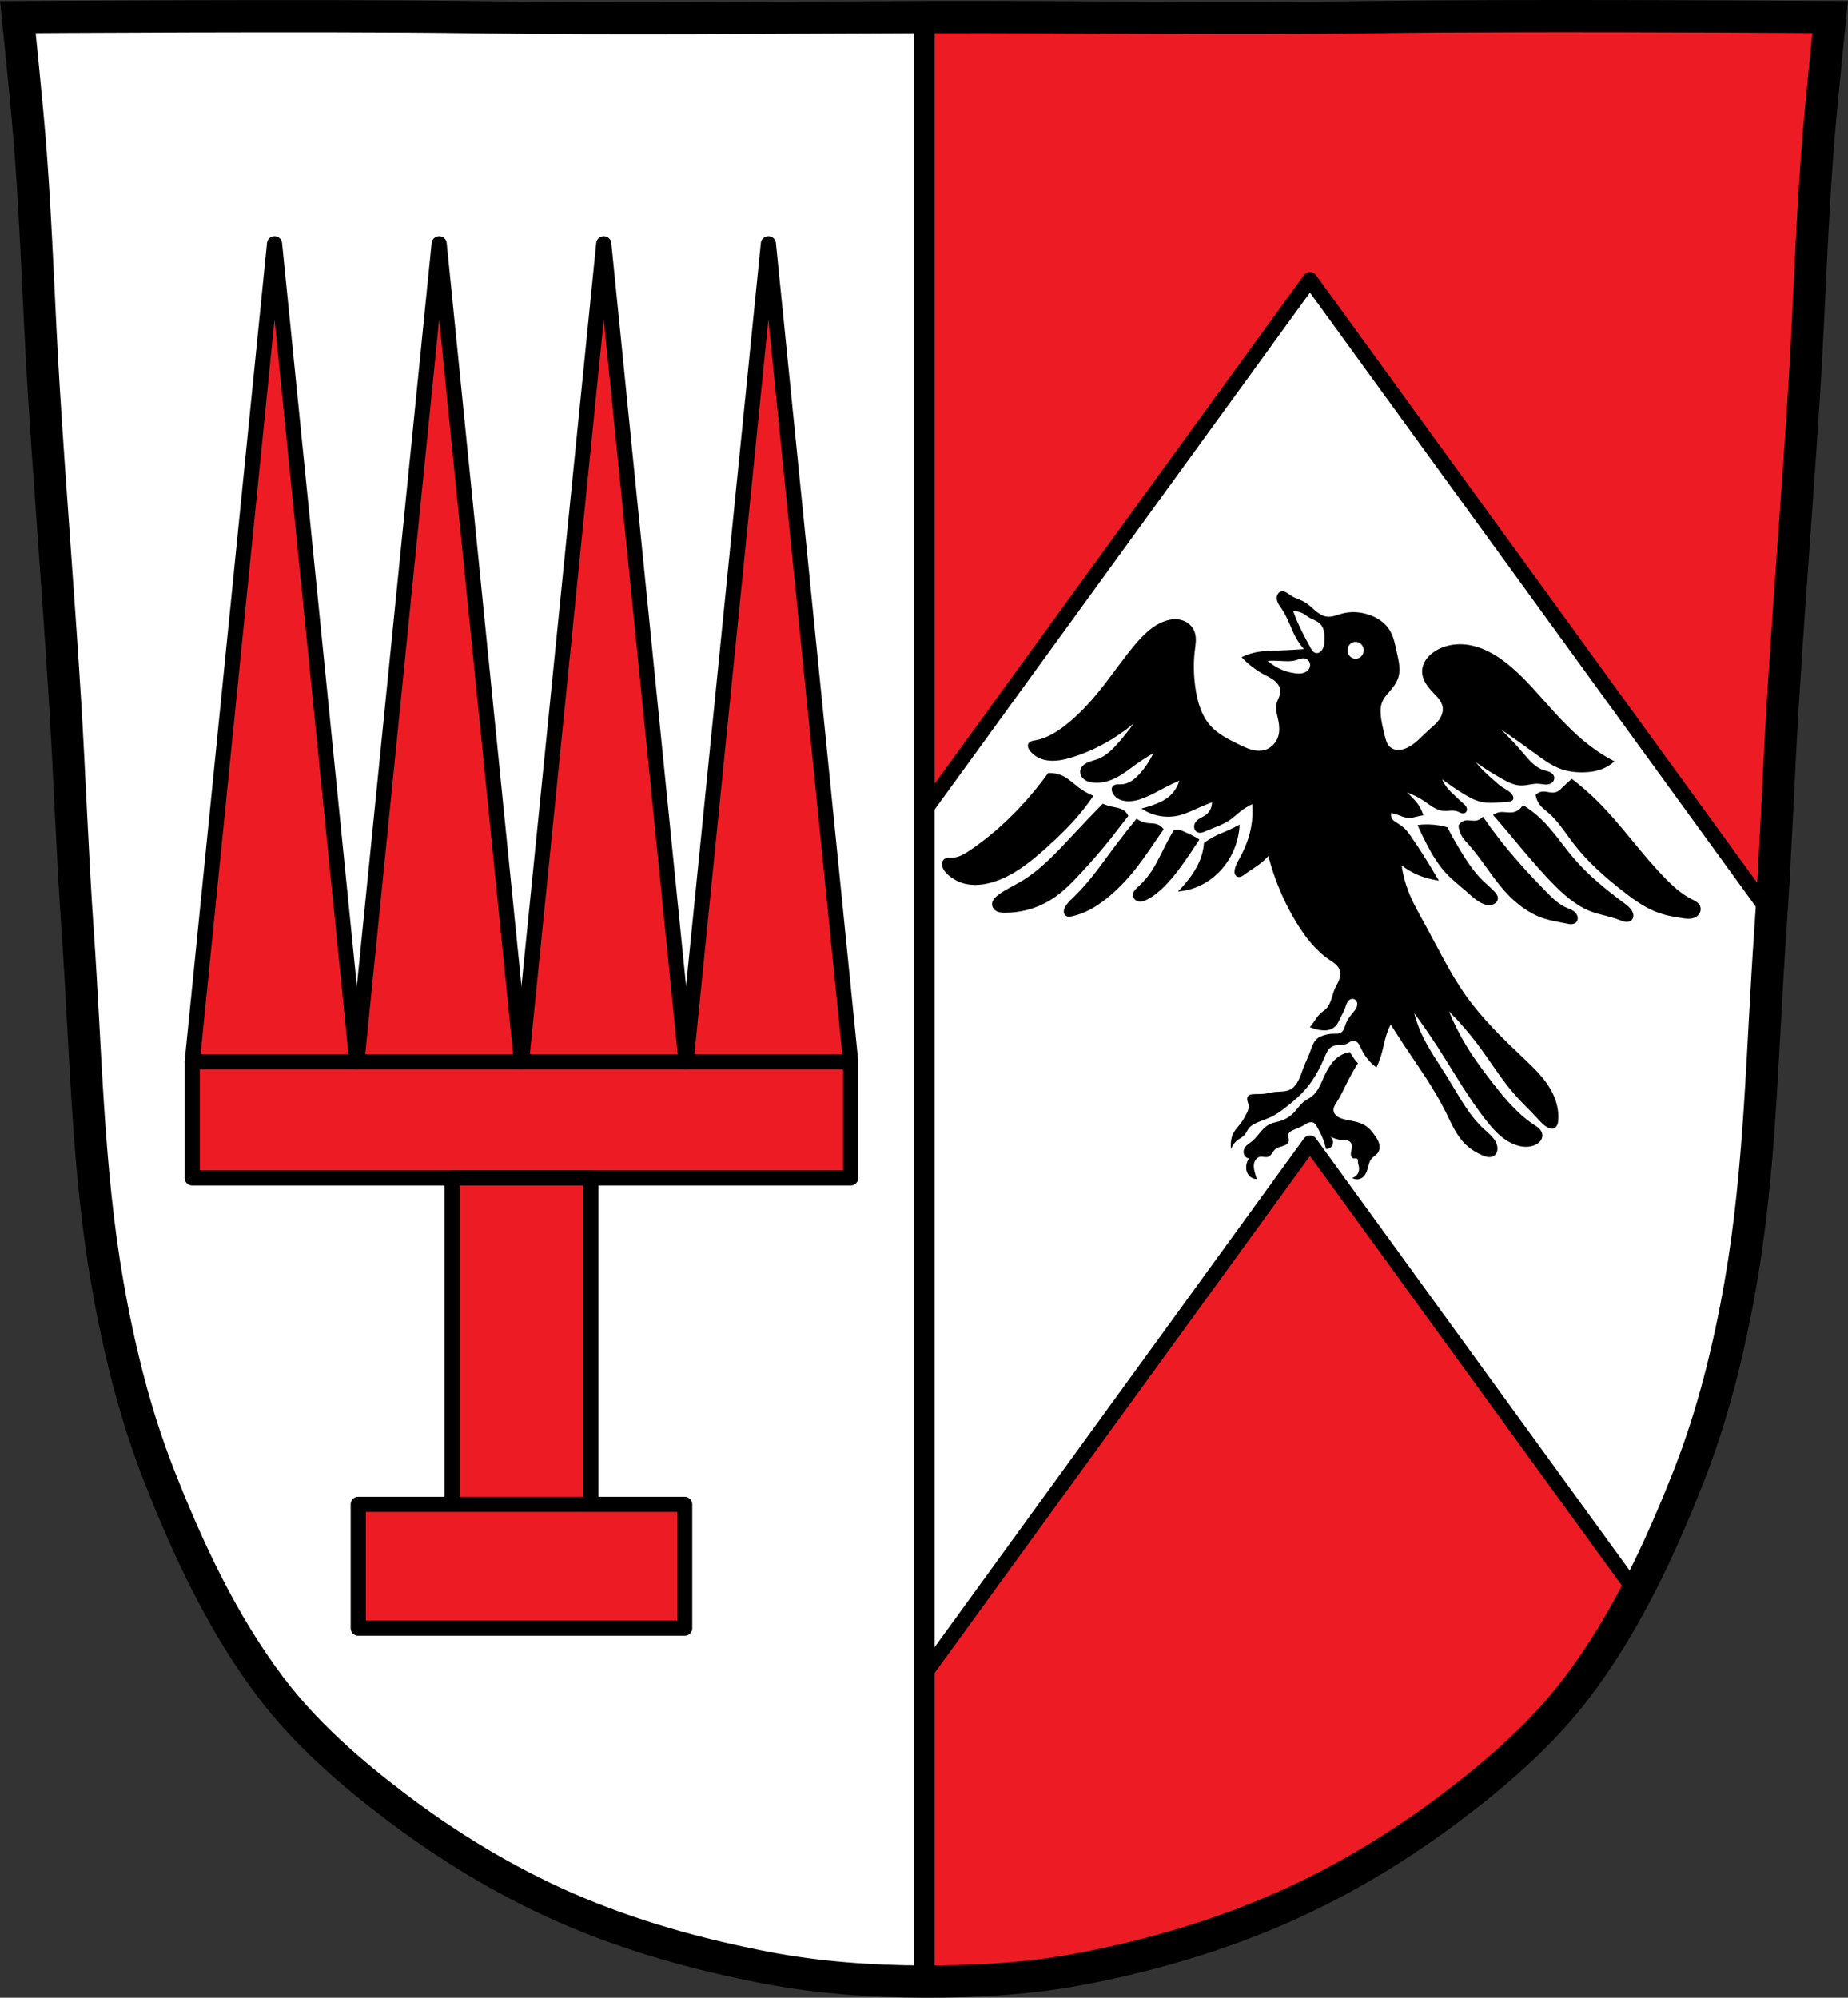 <?xml version="1.0" encoding="UTF-8" standalone="no"?>
<svg
   xmlns:dc="http://purl.org/dc/elements/1.1/"
   xmlns:cc="http://creativecommons.org/ns#"
   xmlns:rdf="http://www.w3.org/1999/02/22-rdf-syntax-ns#"
   xmlns:svg="http://www.w3.org/2000/svg"
   xmlns="http://www.w3.org/2000/svg"
   xmlns:sodipodi="http://sodipodi.sourceforge.net/DTD/sodipodi-0.dtd"
   xmlns:inkscape="http://www.inkscape.org/namespaces/inkscape"
   viewBox="0 0 975.984 1055.072"
   version="1.1"
   id="svg1105"
   sodipodi:docname="DEU_Köfering_COA.svg"
   inkscape:version="0.92.5 (2060ec1f9f, 2020-04-08)"
   width="975.984"
   height="1055.072">
  <rect x="0" y="0" width="975.984" height="1055.072" fill="#333333" stroke="none"/>
  <defs
     id="defs1109">
    <inkscape:path-effect
       effect="spiro"
       id="path-effect3988"
       is_visible="true" />
    <inkscape:path-effect
       effect="spiro"
       id="path-effect3984"
       is_visible="true" />
    <inkscape:path-effect
       effect="spiro"
       id="path-effect3979"
       is_visible="true" />
    <inkscape:path-effect
       effect="spiro"
       id="path-effect3975"
       is_visible="true" />
    <inkscape:path-effect
       effect="spiro"
       id="path-effect3970"
       is_visible="true" />
    <inkscape:path-effect
       effect="spiro"
       id="path-effect3965"
       is_visible="true" />
    <inkscape:path-effect
       effect="spiro"
       id="path-effect3960"
       is_visible="true" />
    <inkscape:path-effect
       effect="spiro"
       id="path-effect3956"
       is_visible="true" />
    <inkscape:path-effect
       effect="spiro"
       id="path-effect3952"
       is_visible="true" />
    <inkscape:path-effect
       effect="spiro"
       id="path-effect3947"
       is_visible="true" />
    <inkscape:path-effect
       effect="spiro"
       id="path-effect3942"
       is_visible="true" />
    <inkscape:path-effect
       effect="spiro"
       id="path-effect3937"
       is_visible="true" />
    <inkscape:path-effect
       effect="spiro"
       id="path-effect3932"
       is_visible="true" />
    <inkscape:path-effect
       effect="spiro"
       id="path-effect3928"
       is_visible="true" />
  </defs>
  <sodipodi:namedview
     pagecolor="#ffffff"
     bordercolor="#666666"
     borderopacity="1"
     objecttolerance="10"
     gridtolerance="10"
     guidetolerance="10"
     inkscape:pageopacity="0"
     inkscape:pageshadow="2"
     inkscape:window-width="1920"
     inkscape:window-height="1046"
     id="namedview1107"
     showgrid="false"
     inkscape:zoom="0.75160704"
     inkscape:cx="487.99177"
     inkscape:cy="527.5362"
     inkscape:window-x="-11"
     inkscape:window-y="-11"
     inkscape:window-maximized="1"
     inkscape:current-layer="svg1105"
     inkscape:snap-global="false"
     fit-margin-top="0"
     fit-margin-left="0"
     fit-margin-right="0"
     fit-margin-bottom="0"
     inkscape:snap-midpoints="true"
     inkscape:snap-smooth-nodes="true"
     inkscape:object-paths="false" />
  <path
     style="fill:#ed1c24;fill-opacity:1;stroke:none;stroke-width:17;stroke-miterlimit:4;stroke-dasharray:none;stroke-opacity:1"
     inkscape:connector-curvature="0"
     id="path1017-1"
     d="m 797.815,8.54 c -26.17,0.053 -51.02,0.196 -70.798,0.474 -79.11,1.112 -156.7,-0.212 -235.05,0 -2.653,0.007 -5.305,0.036 -7.958,0.043 -78.35,0.212 -155.94,1.112 -235.05,0 -79.11,-1.112 -239.53,0 -239.53,0 0,0 4.995,47.742 6.784,71.662 3.067,41.004 4.256,82.116 6.784,123.159 3.405,55.259 7.902,110.476 11.307,165.729 2.529,41.033 3.91,82.146 6.784,123.159 4.346,62.021 5.02,124.606 15.786,185.854 6.02,34.248 14.418,68.352 27.14,100.745 15.355,39.114 33.473,77.994 58.839,111.605 18.288,24.234 41.648,44.63 65.884,63.041 27.747,21.078 57.962,39.454 89.93,53.477 33.818,14.834 69.917,24.852 106.24,31.798 27.334,5.23 55.35,7.189 83.19,7.282 27.662,0.093 55.55,-1.506 82.71,-6.68 36.46,-6.946 72.54,-17.466 106.46,-32.448 31.934,-14.106 62.23,-32.399 89.98,-53.477 24.24,-18.411 47.595,-38.814 65.884,-63.041 25.365,-33.61 43.484,-72.495 58.839,-111.605 12.718,-32.398 21.12,-66.549 27.14,-100.795 10.762,-61.252 11.44,-123.833 15.786,-185.854 2.874,-41.013 4.256,-82.116 6.784,-123.159 3.405,-55.259 7.902,-110.426 11.307,-165.689 2.529,-41.033 3.717,-82.155 6.784,-123.159 1.79,-23.92 6.784,-71.662 6.784,-71.662 0,0 -90.24,-0.63 -168.73,-0.474 z" />
  <path
     style="fill:#ffffff;stroke:#000000;stroke-width:8;stroke-linecap:butt;stroke-linejoin:round;stroke-miterlimit:4;stroke-dasharray:none;stroke-opacity:1"
     d="M 691.828 147.727 L 488.098 428.336 L 488.098 884.318 L 691.828 603.709 L 864.225 841.162 C 874.719 821.126 883.747 800.258 891.969 779.316 C 904.687 746.919 913.089 712.767 919.109 678.521 C 929.871 617.27 930.549 554.689 934.895 492.668 C 935.112 489.566 935.306 486.463 935.508 483.359 L 691.828 147.727 z "
     id="path3744-8" />
  <path
     style="opacity:1;fill:#ffffff;fill-opacity:1;fill-rule:evenodd;stroke:#000000;stroke-width:11;stroke-linecap:butt;stroke-linejoin:round;stroke-miterlimit:4;stroke-dasharray:none;stroke-dashoffset:0;stroke-opacity:1;paint-order:normal"
     d="M 138.404 8.568 C 72.092 8.623 9.43 9.057 9.43 9.057 C 9.43 9.057 14.424 56.798 16.213 80.719 C 19.28 121.722 20.468 162.834 22.996 203.877 C 26.401 259.136 30.9 314.353 34.305 369.605 C 36.834 410.639 38.214 451.752 41.088 492.766 C 45.434 554.786 46.107 617.371 56.873 678.619 C 62.893 712.867 71.292 746.972 84.014 779.365 C 99.369 818.479 117.488 857.359 142.854 890.971 C 161.142 915.204 184.5 935.601 208.736 954.012 C 236.483 975.09 266.698 993.465 298.666 1007.488 C 332.484 1022.322 368.583 1032.341 404.906 1039.287 C 432.24 1044.517 460.258 1046.475 488.098 1046.568 L 488.098 9.035 C 486.735 9.044 485.373 9.053 484.01 9.057 C 405.66 9.269 328.069 10.168 248.959 9.057 C 219.293 8.64 178.191 8.536 138.404 8.568 z "
     id="rect3569" />
  <path
     style="fill:none;stroke:#000000;stroke-width:17;stroke-miterlimit:4;stroke-dasharray:none;stroke-opacity:1"
     inkscape:connector-curvature="0"
     id="path1017"
     d="m 797.815,8.54 c -26.17,0.053 -51.02,0.196 -70.798,0.474 -79.11,1.112 -156.7,-0.212 -235.05,0 -2.653,0.007 -5.305,0.036 -7.958,0.043 -78.35,0.212 -155.94,1.112 -235.05,0 -79.11,-1.112 -239.53,0 -239.53,0 0,0 4.995,47.742 6.784,71.662 3.067,41.004 4.256,82.116 6.784,123.159 3.405,55.259 7.902,110.476 11.307,165.729 2.529,41.033 3.91,82.146 6.784,123.159 4.346,62.021 5.02,124.606 15.786,185.854 6.02,34.248 14.418,68.352 27.14,100.745 15.355,39.114 33.473,77.994 58.839,111.605 18.288,24.234 41.648,44.63 65.884,63.041 27.747,21.078 57.962,39.454 89.93,53.477 33.818,14.834 69.917,24.852 106.24,31.798 27.334,5.23 55.35,7.189 83.19,7.282 27.662,0.093 55.55,-1.506 82.71,-6.68 36.46,-6.946 72.54,-17.466 106.46,-32.448 31.934,-14.106 62.23,-32.399 89.98,-53.477 24.24,-18.411 47.595,-38.814 65.884,-63.041 25.365,-33.61 43.484,-72.495 58.839,-111.605 12.718,-32.398 21.12,-66.549 27.14,-100.795 10.762,-61.252 11.44,-123.833 15.786,-185.854 2.874,-41.013 4.256,-82.116 6.784,-123.159 3.405,-55.259 7.902,-110.426 11.307,-165.689 2.529,-41.033 3.717,-82.155 6.784,-123.159 1.79,-23.92 6.784,-71.662 6.784,-71.662 0,0 -90.24,-0.63 -168.73,-0.474 z" />
  <rect
     style="opacity:1;fill:#ed1c24;fill-opacity:1;fill-rule:evenodd;stroke:#000000;stroke-width:8;stroke-linecap:butt;stroke-linejoin:round;stroke-miterlimit:4;stroke-dasharray:none;stroke-dashoffset:0;stroke-opacity:1;paint-order:normal"
     id="rect3587-7"
     width="347.746"
     height="61.425"
     x="101.529"
     y="560.699" />
  <rect
     style="opacity:1;fill:#ed1c24;fill-opacity:1;fill-rule:evenodd;stroke:#000000;stroke-width:8;stroke-linecap:butt;stroke-linejoin:round;stroke-miterlimit:4;stroke-dasharray:none;stroke-dashoffset:0;stroke-opacity:1;paint-order:normal"
     id="rect3589-5"
     width="73.314"
     height="172.387"
     x="238.745"
     y="622.124" />
  <rect
     style="opacity:1;fill:#ed1c24;fill-opacity:1;fill-rule:evenodd;stroke:#000000;stroke-width:8;stroke-linecap:butt;stroke-linejoin:round;stroke-miterlimit:4;stroke-dasharray:none;stroke-dashoffset:0;stroke-opacity:1;paint-order:normal"
     id="rect3589-8-8"
     width="65.388"
     height="172.387"
     x="-859.899"
     y="189.208"
     transform="rotate(-90)" />
  <path
     style="fill:#ed1c24;stroke:#000000;stroke-width:8;stroke-linecap:butt;stroke-linejoin:round;stroke-miterlimit:4;stroke-dasharray:none;stroke-opacity:1;fill-opacity:1"
     d="m 144.996,128.74 -43.468,431.958 h 43.468 43.468 z"
     id="path3606-96"
     inkscape:connector-curvature="0" />
  <path
     inkscape:connector-curvature="0"
     style="fill:#ed1c24;stroke:#000000;stroke-width:8;stroke-linecap:butt;stroke-linejoin:round;stroke-miterlimit:4;stroke-dasharray:none;stroke-opacity:1;fill-opacity:1"
     d="m 231.933,128.74 -43.468,431.958 h 43.468 43.468 z"
     id="path3606-9-8" />
  <path
     inkscape:connector-curvature="0"
     style="fill:#ed1c24;stroke:#000000;stroke-width:8;stroke-linecap:butt;stroke-linejoin:round;stroke-miterlimit:4;stroke-dasharray:none;stroke-opacity:1;fill-opacity:1"
     d="m 318.87,128.74 -43.468,431.958 h 43.468 43.468 z"
     id="path3606-5-1" />
  <path
     inkscape:connector-curvature="0"
     style="fill:#ed1c24;stroke:#000000;stroke-width:8;stroke-linecap:butt;stroke-linejoin:round;stroke-miterlimit:4;stroke-dasharray:none;stroke-opacity:1;fill-opacity:1"
     d="m 405.806,128.74 -43.468,431.958 h 43.468 43.468 z"
     id="path3606-9-2-1" />
  <path
     inkscape:connector-curvature="0"
     style="fill:#000000;stroke:none;stroke-width:0.4;stroke-linecap:butt;stroke-linejoin:miter;stroke-miterlimit:4;stroke-dasharray:none;stroke-opacity:1"
     d="m 677.02,312.298 c -0.254,0.022 -0.505,0.077 -0.745,0.17 -0.417,0.161 -0.792,0.433 -1.092,0.776 -0.3,0.343 -0.525,0.753 -0.672,1.192 -0.293,0.878 -0.265,1.85 -0.035,2.748 0.461,1.796 1.665,3.259 2.684,4.781 3.148,4.699 4.713,10.358 7.523,15.286 1.136,1.993 2.475,3.859 3.984,5.559 -4.199,0.337 -8.405,0.57 -12.615,0.696 -4.52,0.135 -9.08,0.152 -13.499,1.157 -2.356,0.536 -4.655,1.352 -6.838,2.426 3.465,3.693 7.498,6.802 11.895,9.172 2.302,1.241 4.761,2.323 6.573,4.259 0.583,0.623 1.089,1.327 1.451,2.112 0.362,0.785 0.575,1.652 0.569,2.523 -0.009,1.146 -0.392,2.251 -0.829,3.303 -0.436,1.051 -0.932,2.085 -1.191,3.198 -0.339,1.455 -0.256,2.988 -0.011,4.464 0.245,1.476 0.648,2.917 0.949,4.381 0.555,2.697 0.754,5.546 0,8.19 -0.943,3.307 -3.447,6.105 -6.573,7.206 -2.429,0.855 -5.099,0.698 -7.581,0.027 -2.481,-0.67 -4.812,-1.829 -7.129,-2.976 -5.294,-2.62 -10.745,-5.317 -14.71,-9.827 -4.728,-5.378 -6.807,-12.751 -7.825,-19.981 -0.9,-6.394 -1.088,-12.914 -0.314,-19.326 0.198,-1.641 0.46,-3.277 0.541,-4.929 0.08,-1.652 -0.025,-3.335 -0.541,-4.898 -0.867,-2.629 -2.891,-4.769 -5.32,-5.897 -1.66,-0.77 -3.494,-1.092 -5.31,-1.052 -1.815,0.041 -3.614,0.437 -5.332,1.052 -6.272,2.244 -11.26,7.25 -15.648,12.449 -6.386,7.567 -11.962,15.84 -18.153,23.583 -5.53,6.916 -11.577,13.431 -18.472,18.838 -4.768,3.739 -10.079,6.997 -15.955,8.024 -0.722,0.126 -1.457,0.22 -2.14,0.497 -0.342,0.138 -0.669,0.322 -0.951,0.566 -0.282,0.244 -0.519,0.55 -0.665,0.902 -0.25,0.601 -0.219,1.302 -0.018,1.922 0.201,0.621 0.561,1.172 0.956,1.681 1.532,1.977 3.651,3.418 5.946,4.259 2.504,0.918 5.206,1.142 7.851,0.935 2.645,-0.207 5.246,-0.836 7.799,-1.59 6.183,-1.826 12.159,-4.392 17.839,-7.534 5.405,-2.991 10.547,-6.505 15.336,-10.483 -2.469,3.394 -5.081,6.674 -7.825,9.827 -3.136,3.603 -6.59,7.143 -10.954,8.845 -2.295,0.895 -4.805,1.266 -6.885,2.62 -0.582,0.379 -1.125,0.833 -1.566,1.382 -0.442,0.549 -0.78,1.195 -0.937,1.893 -0.169,0.754 -0.122,1.555 0.106,2.291 0.228,0.736 0.632,1.409 1.144,1.968 0.643,0.701 1.452,1.222 2.313,1.586 0.861,0.364 1.775,0.576 2.695,0.707 4.615,0.657 9.332,-0.691 13.459,-2.948 3.542,-1.937 6.714,-4.521 10.014,-6.879 2.824,-2.018 5.75,-3.877 8.763,-5.568 -1.788,3.822 -4.115,7.365 -6.885,10.481 -1.34,1.507 -2.794,2.925 -4.467,4.007 -1.673,1.082 -3.583,1.82 -5.549,1.89 -0.847,0.03 -1.7,-0.063 -2.54,0.058 -0.42,0.061 -0.837,0.176 -1.214,0.38 -0.377,0.203 -0.713,0.498 -0.94,0.873 -0.262,0.432 -0.369,0.955 -0.351,1.466 0.019,0.511 0.157,1.013 0.351,1.482 0.565,1.369 1.61,2.487 2.838,3.244 1.228,0.757 2.632,1.168 4.047,1.342 3.285,0.405 6.603,-0.427 9.702,-1.638 3.893,-1.521 7.545,-3.638 11.268,-5.57 2.468,-1.28 4.973,-2.481 7.511,-3.602 -1.022,3.506 -3.138,6.652 -5.946,8.843 -1.801,1.405 -3.857,2.412 -5.946,3.275 -2.642,1.091 -5.365,1.97 -8.137,2.622 2.126,1.435 4.453,2.542 6.885,3.275 4.258,1.284 8.834,1.402 13.145,0.329 3.474,-0.864 6.73,-2.472 10.016,-3.932 2.372,-1.054 4.773,-2.036 7.199,-2.947 0.029,2.536 -1.176,5.053 -3.131,6.55 -0.858,0.656 -1.833,1.118 -2.773,1.636 -0.94,0.518 -1.868,1.113 -2.547,1.968 -0.626,0.789 -1.017,1.803 -0.98,2.828 0.019,0.512 0.143,1.023 0.375,1.475 0.232,0.452 0.571,0.845 0.986,1.119 0.387,0.256 0.835,0.405 1.289,0.464 0.454,0.058 0.917,0.026 1.367,-0.062 0.9,-0.177 1.743,-0.577 2.587,-0.949 4.041,-1.785 8.341,-3.038 12.025,-5.53 2.164,-1.464 4.06,-3.319 6.138,-4.913 1.851,-1.419 3.848,-2.63 5.946,-3.604 0.326,3.968 0.135,7.982 -0.567,11.896 -1.008,5.621 -3.063,11.005 -5.754,15.981 -1.127,2.083 -2.384,4.149 -2.876,6.486 -0.139,0.661 -0.215,1.349 -0.098,2.015 0.117,0.666 0.445,1.312 0.982,1.691 0.343,0.242 0.757,0.364 1.17,0.382 0.414,0.017 0.828,-0.068 1.218,-0.215 0.779,-0.294 1.452,-0.823 2.128,-1.324 2.419,-1.791 5.029,-3.287 7.434,-5.097 1.743,-1.312 3.376,-2.785 4.87,-4.4 1.066,4.076 2.322,8.096 3.762,12.044 2.888,7.916 6.518,15.536 10.843,22.7 4.638,7.682 10.207,14.964 17.485,19.919 1.166,0.794 2.375,1.529 3.431,2.476 1.056,0.947 1.964,2.141 2.322,3.547 0.428,1.68 0.029,3.478 -0.631,5.073 -0.66,1.595 -1.573,3.065 -2.245,4.655 -0.728,1.722 -1.162,3.563 -1.757,5.34 -0.595,1.777 -1.38,3.536 -2.669,4.851 -0.941,0.96 -2.112,1.641 -3.1,2.549 -1.423,1.308 -2.419,3.034 -3.541,4.632 -0.621,0.885 -1.287,1.736 -1.992,2.549 1.905,0.832 3.925,1.379 5.976,1.621 1.103,0.13 2.222,0.172 3.319,0 1.559,-0.244 3.072,-0.939 4.206,-2.085 1.317,-1.332 2.042,-3.157 2.876,-4.863 0.752,-1.538 1.62,-3.022 2.214,-4.633 0.348,-0.944 0.6,-1.928 1.048,-2.824 0.224,-0.448 0.498,-0.872 0.839,-1.23 0.341,-0.358 0.752,-0.649 1.211,-0.809 0.458,-0.159 0.958,-0.184 1.427,-0.064 0.469,0.12 0.904,0.387 1.23,0.759 0.413,0.473 0.639,1.105 0.684,1.743 0.045,0.638 -0.083,1.282 -0.317,1.873 -0.468,1.183 -1.327,2.14 -2.137,3.1 -1.416,1.678 -2.752,3.479 -3.541,5.559 -0.316,0.834 -0.542,1.705 -0.888,2.527 -0.346,0.821 -0.833,1.61 -1.547,2.107 -0.631,0.439 -1.397,0.62 -2.153,0.679 -0.756,0.059 -1.517,0.005 -2.275,0.015 -1.728,0.024 -3.441,0.386 -5.09,0.927 -1.012,0.332 -2.016,0.739 -2.876,1.389 -1.156,0.874 -1.991,2.144 -2.618,3.485 -0.627,1.341 -1.069,2.768 -1.587,4.159 -0.997,2.673 -2.285,5.218 -3.319,7.876 -0.936,2.406 -1.667,4.912 -2.876,7.18 -0.954,1.79 -2.248,3.452 -3.984,4.4 -1.3,0.71 -2.778,0.983 -4.24,1.106 -1.462,0.123 -2.934,0.108 -4.39,0.285 -1.783,0.217 -3.527,0.721 -5.311,0.926 -1.982,0.228 -3.987,0.083 -5.976,0.232 -0.496,0.037 -0.995,0.093 -1.465,0.263 -0.47,0.17 -0.911,0.463 -1.19,0.895 -0.225,0.348 -0.333,0.77 -0.351,1.19 -0.018,0.42 0.051,0.84 0.154,1.247 0.205,0.813 0.549,1.593 0.64,2.428 0.08,0.728 -0.038,1.467 -0.255,2.163 -0.216,0.697 -0.53,1.357 -0.853,2.006 -0.843,1.693 -1.764,3.35 -2.876,4.863 -1.618,2.2 -3.663,4.139 -4.649,6.716 -0.34,0.889 -0.541,1.831 -0.663,2.78 -0.187,1.458 -0.187,2.942 0,4.4 0.643,-1.839 1.813,-3.471 3.319,-4.632 1.324,-1.02 2.918,-1.701 3.984,-3.01 0.797,-0.979 1.231,-2.233 1.992,-3.244 0.754,-1.002 1.797,-1.721 2.876,-2.315 2.815,-1.549 5.954,-2.335 8.852,-3.706 2.692,-1.273 5.144,-3.036 7.525,-4.865 4.601,-3.536 9.029,-7.396 12.615,-12.044 3.499,-4.536 6.131,-9.736 8.409,-15.056 0.364,-0.849 0.721,-1.705 1.172,-2.507 0.452,-0.802 1.003,-1.554 1.704,-2.127 1.006,-0.822 2.273,-1.235 3.541,-1.389 0.854,-0.104 1.718,-0.097 2.576,-0.155 0.858,-0.058 1.723,-0.187 2.514,-0.54 0.598,-0.268 1.138,-0.658 1.706,-0.991 0.568,-0.333 1.185,-0.614 1.835,-0.63 0.526,-0.013 1.05,0.152 1.505,0.427 0.455,0.276 0.845,0.66 1.174,1.09 0.657,0.861 1.065,1.895 1.526,2.884 1.809,3.88 4.581,7.264 7.968,9.729 1.175,-2.531 2.138,-5.17 2.876,-7.876 0.796,-2.918 1.33,-5.911 2.214,-8.801 0.636,-2.079 1.451,-4.098 2.433,-6.023 2.241,3.583 4.528,7.135 6.86,10.654 7.691,11.605 15.904,22.909 22.132,35.439 2.905,5.844 5.459,12.071 9.958,16.677 2.649,2.712 5.881,4.749 9.295,6.255 1.032,0.455 2.097,0.866 3.211,0.986 1.114,0.12 2.294,-0.077 3.208,-0.754 0.567,-0.42 1.011,-1.01 1.3,-1.67 0.288,-0.661 0.421,-1.391 0.42,-2.118 0,-1.453 -0.534,-2.861 -1.279,-4.088 -1.517,-2.498 -3.854,-4.296 -5.974,-6.255 -8.137,-7.519 -13.348,-17.801 -19.256,-27.331 -4.819,-7.774 -10.223,-15.216 -13.942,-23.625 -1.453,-3.284 -2.639,-6.699 -3.541,-10.192 4.226,5.737 8.286,11.609 12.172,17.604 8.517,13.14 16.226,26.909 25.894,39.145 2.468,3.124 5.08,6.16 8.144,8.639 3.065,2.479 6.62,4.391 10.445,5.026 2.697,0.448 5.576,0.222 7.968,-1.157 0.861,-0.497 1.655,-1.145 2.233,-1.977 0.578,-0.832 0.926,-1.861 0.865,-2.888 -0.038,-0.64 -0.232,-1.264 -0.527,-1.826 -0.295,-0.562 -0.69,-1.063 -1.132,-1.506 -0.885,-0.887 -1.952,-1.542 -2.988,-2.227 -8.55,-5.656 -15.296,-13.8 -21.689,-22.004 -4.768,-6.118 -9.422,-12.35 -13.499,-18.992 -3.661,-5.964 -6.848,-12.247 -9.517,-18.762 5.485,5.474 10.592,11.361 15.27,17.603 6.624,8.839 12.399,18.4 19.697,26.637 3.76,4.244 7.897,8.104 11.73,12.275 1.565,1.703 3.115,3.489 5.09,4.633 0.609,0.353 1.261,0.643 1.948,0.758 0.688,0.114 1.418,0.041 2.036,-0.296 0.72,-0.393 1.237,-1.116 1.537,-1.906 0.3,-0.79 0.403,-1.646 0.455,-2.494 0.282,-4.538 -0.775,-9.104 -2.657,-13.203 -3.558,-7.752 -9.839,-13.691 -15.934,-19.457 -10.739,-10.159 -21.445,-20.513 -30.098,-32.658 -8.394,-11.781 -14.692,-25.015 -21.689,-37.755 -3.16,-5.754 -6.483,-11.446 -8.852,-17.603 -1.689,-4.388 -2.88,-8.986 -3.541,-13.667 2.65,2.08 5.559,3.797 8.631,5.095 2.433,1.028 4.966,1.794 7.534,2.361 1.17,0.258 2.348,0.475 3.532,0.652 -1.452,-2.486 -2.927,-4.957 -4.425,-7.412 -3.26,-5.343 -6.632,-10.614 -10.182,-15.751 -1.137,-1.646 -2.305,-3.291 -3.762,-4.632 -1.277,-1.175 -2.748,-2.092 -4.204,-3.012 -0.634,-0.401 -1.276,-0.812 -1.771,-1.389 -0.793,-0.926 -1.133,-2.257 -0.886,-3.474 0.974,0.153 1.938,0.387 2.878,0.696 2.127,0.699 4.189,1.8 6.417,1.853 1.422,0.034 2.818,-0.365 4.205,-0.696 1.171,-0.279 2.353,-0.511 3.541,-0.696 -0.597,-1.984 -1.498,-3.868 -2.657,-5.559 -0.854,-1.247 -1.844,-2.385 -2.876,-3.474 -0.993,-1.047 -2.028,-2.052 -3.1,-3.01 3.111,1.073 6.092,2.554 8.852,4.4 1.646,1.1 3.214,2.33 4.909,3.346 1.694,1.016 3.548,1.824 5.495,1.983 1.221,0.1 2.445,-0.059 3.668,-0.133 1.223,-0.074 2.479,-0.061 3.635,0.363 0.631,0.232 1.217,0.582 1.847,0.818 0.315,0.118 0.642,0.209 0.975,0.237 0.333,0.029 0.676,-0.006 0.989,-0.128 0.361,-0.141 0.678,-0.399 0.902,-0.727 0.224,-0.328 0.355,-0.724 0.377,-1.126 0.039,-0.723 -0.269,-1.429 -0.699,-1.995 -0.431,-0.567 -0.98,-1.018 -1.514,-1.479 -1.371,-1.183 -2.667,-2.458 -3.984,-3.706 -1.627,-1.541 -3.298,-3.055 -4.647,-4.865 -0.897,-1.204 -1.644,-2.532 -2.214,-3.938 3.509,2.635 7.128,5.109 10.844,7.412 3.261,2.02 6.671,3.939 10.401,4.633 2.476,0.461 5.013,0.367 7.525,0.232 2.068,-0.111 4.135,-0.25 6.196,-0.464 0.463,-0.048 0.931,-0.101 1.368,-0.268 0.437,-0.167 0.846,-0.461 1.068,-0.889 0.207,-0.401 0.232,-0.888 0.131,-1.331 -0.101,-0.443 -0.319,-0.848 -0.574,-1.218 -0.67,-0.972 -1.596,-1.718 -2.568,-2.353 -0.971,-0.635 -1.999,-1.173 -2.965,-1.816 -1.508,-1.005 -2.848,-2.255 -4.204,-3.474 -1.705,-1.534 -3.445,-3.027 -5.09,-4.632 -1.566,-1.527 -3.046,-3.154 -4.427,-4.865 4.495,3.188 9.151,6.129 13.942,8.803 3.118,1.74 6.427,3.404 9.96,3.474 3.118,0.062 6.181,-1.132 9.294,-0.927 1.044,0.069 2.073,0.294 3.115,0.389 1.042,0.095 2.125,0.053 3.082,-0.389 0.673,-0.311 1.269,-0.821 1.645,-1.482 0.376,-0.661 0.522,-1.476 0.347,-2.224 -0.135,-0.576 -0.452,-1.095 -0.858,-1.508 -0.406,-0.413 -0.899,-0.725 -1.418,-0.962 -1.038,-0.475 -2.173,-0.66 -3.257,-1.004 -2.241,-0.711 -4.241,-2.098 -5.995,-3.721 -1.755,-1.623 -3.288,-3.486 -4.849,-5.313 -3.723,-4.355 -7.638,-8.53 -11.729,-12.507 5.977,4.051 11.88,8.221 17.705,12.507 4.341,3.195 8.715,6.495 13.721,8.338 3.889,1.431 8.051,1.933 12.172,1.853 3.228,-0.062 6.478,-0.483 9.517,-1.621 2.504,-0.938 4.841,-2.357 6.86,-4.168 -3.443,-1.772 -6.774,-3.786 -9.96,-6.023 -8.525,-5.984 -15.956,-13.513 -23.016,-21.31 -6.894,-7.614 -13.516,-15.558 -21.246,-22.236 -7.491,-6.472 -16.41,-11.831 -26.114,-12.275 -4.912,-0.225 -9.925,0.866 -14.164,3.474 -1.924,1.184 -3.695,2.69 -5.001,4.584 -1.306,1.894 -2.127,4.198 -2.081,6.534 0.046,2.344 0.953,4.598 2.207,6.541 1.254,1.943 2.848,3.615 4.432,5.272 0.92,0.962 1.846,1.929 2.613,3.029 0.767,1.099 1.377,2.345 1.593,3.688 0.206,1.286 0.041,2.622 -0.378,3.85 -0.419,1.228 -1.086,2.355 -1.873,3.366 -1.574,2.023 -3.61,3.583 -5.495,5.291 -2.017,1.826 -3.879,3.836 -5.932,5.617 -2.054,1.781 -4.339,3.348 -6.904,4.111 -1.284,0.382 -2.638,0.556 -3.96,0.361 -1.322,-0.194 -2.61,-0.773 -3.564,-1.751 -0.705,-0.723 -1.207,-1.638 -1.577,-2.596 -0.369,-0.958 -0.613,-1.963 -0.858,-2.963 -0.974,-3.967 -2.009,-7.955 -2.214,-12.045 -0.082,-1.635 -0.026,-3.301 0.443,-4.863 0.495,-1.648 1.43,-3.116 2.479,-4.451 1.049,-1.335 2.22,-2.56 3.276,-3.889 1.468,-1.848 2.726,-3.931 3.319,-6.253 0.512,-2.003 0.512,-4.118 0.27,-6.176 -0.242,-2.058 -0.721,-4.078 -1.156,-6.101 -0.913,-4.242 -1.688,-8.65 -3.982,-12.275 -2.571,-4.063 -6.828,-6.706 -11.288,-8.108 -4.437,-1.395 -9.234,-1.672 -13.721,-0.462 -1.319,0.356 -2.606,0.836 -3.925,1.192 -1.319,0.356 -2.689,0.587 -4.043,0.429 -2.318,-0.27 -4.379,-1.649 -6.196,-3.18 -1.816,-1.531 -3.502,-3.264 -5.533,-4.464 -2.332,-1.377 -5.031,-1.993 -7.304,-3.474 -0.866,-0.565 -1.663,-1.251 -2.576,-1.727 -0.457,-0.238 -0.943,-0.423 -1.448,-0.5 -0.252,-0.038 -0.51,-0.049 -0.764,-0.027 z m 5.946,10.49 c 1.739,-0.093 3.498,0.303 5.048,1.134 1.322,0.708 2.479,1.716 3.787,2.452 1.542,0.868 3.289,1.353 4.689,2.454 0.825,0.649 1.502,1.498 1.983,2.454 0.921,1.831 1.098,3.97 1.081,6.039 -0.013,1.603 -0.138,3.237 -0.72,4.719 -0.331,0.843 -0.82,1.637 -1.512,2.191 -0.346,0.277 -0.741,0.49 -1.162,0.606 -0.421,0.116 -0.868,0.134 -1.292,0.033 -0.684,-0.162 -1.278,-0.622 -1.739,-1.176 -0.461,-0.554 -0.804,-1.203 -1.146,-1.844 -1.903,-3.563 -3.865,-7.095 -5.59,-10.756 -1.275,-2.705 -2.418,-5.479 -3.426,-8.305 z m 32.778,16.193 c 0.254,-0.012 0.51,0.002 0.762,0.038 1.185,0.159 2.293,0.864 2.971,1.893 0.678,1.029 0.914,2.365 0.635,3.58 -0.295,1.281 -1.16,2.405 -2.294,2.979 -1.133,0.574 -2.511,0.589 -3.656,0.04 -0.918,-0.44 -1.68,-1.232 -2.105,-2.191 -0.426,-0.959 -0.513,-2.077 -0.239,-3.094 0.276,-1.026 0.916,-1.94 1.769,-2.523 0.639,-0.438 1.395,-0.688 2.158,-0.723 z m -27.698,8.719 c 0.17,-0.01 0.339,-0.011 0.509,0 0.731,0.046 1.454,0.309 2.037,0.772 0.584,0.463 1.024,1.127 1.209,1.869 0.191,0.768 0.105,1.601 -0.197,2.329 -0.302,0.728 -0.813,1.353 -1.425,1.822 -0.808,0.619 -1.785,0.968 -2.775,1.119 -0.991,0.151 -1.999,0.115 -2.995,0.015 -3.122,-0.313 -6.183,-1.234 -9.016,-2.643 -2.129,-1.059 -4.132,-2.392 -5.95,-3.962 1.982,-0.093 3.968,-0.093 5.95,0 3.08,0.145 6.231,0.507 9.196,-0.378 0.656,-0.196 1.295,-0.451 1.95,-0.648 0.492,-0.148 0.998,-0.265 1.507,-0.296 z M 554.722,408.243 c -0.378,-0.009 -0.756,-0.004 -1.134,0.015 -4.87,6.746 -10.184,13.14 -15.891,19.125 -7.795,8.174 -16.337,15.591 -25.624,21.829 -2.735,1.837 -5.692,3.623 -8.94,3.742 -0.835,0.031 -1.675,-0.051 -2.507,0.037 -0.416,0.044 -0.83,0.132 -1.219,0.292 -0.389,0.16 -0.753,0.395 -1.041,0.712 -0.502,0.551 -0.744,1.318 -0.794,2.078 -0.09,1.363 0.4,2.719 1.156,3.832 0.757,1.113 1.766,2.01 2.815,2.822 1.482,1.148 3.07,2.156 4.767,2.91 5.468,2.429 11.755,2.064 17.482,0.416 10.921,-3.143 20.208,-10.576 28.802,-18.296 7.401,-6.647 14.549,-13.664 20.658,-21.621 1.452,-1.891 2.845,-3.834 4.172,-5.822 -2.82,-1.163 -5.497,-2.704 -7.945,-4.573 -2.378,-1.816 -4.557,-3.949 -7.152,-5.406 -2.332,-1.309 -4.962,-2.029 -7.607,-2.092 z m 275.377,3.08 c -1.636,1.417 -3.227,2.887 -4.774,4.409 -1.089,1.072 -2.217,2.208 -3.653,2.647 -1.178,0.36 -2.438,0.21 -3.649,0.006 -1.211,-0.204 -2.437,-0.459 -3.654,-0.299 -1.271,0.167 -2.482,0.8 -3.372,1.764 0.335,2.057 1.221,4.012 2.529,5.586 1.221,1.47 2.774,2.586 4.213,3.823 5.247,4.511 8.955,10.625 13.203,16.169 7.357,9.603 16.441,17.6 25.846,24.991 6.236,4.901 12.777,9.637 20.225,12.054 3.564,1.157 7.268,1.759 10.956,2.353 1.718,0.277 3.465,0.551 5.186,0.299 0.861,-0.126 1.708,-0.385 2.47,-0.823 0.762,-0.438 1.435,-1.059 1.896,-1.829 0.364,-0.608 0.591,-1.307 0.645,-2.023 0.054,-0.715 -0.069,-1.447 -0.365,-2.094 -0.413,-0.903 -1.143,-1.609 -1.947,-2.152 -0.803,-0.543 -1.687,-0.94 -2.549,-1.375 -5.083,-2.566 -9.43,-6.476 -13.484,-10.585 -13.001,-13.178 -23.592,-28.799 -36.8,-41.75 -4.08,-4.001 -8.4,-7.733 -12.924,-11.171 z m -247.707,13.15 c -5.223,5.344 -10.389,10.749 -15.495,16.215 -8.566,9.171 -17.133,18.654 -27.81,24.949 -3.902,2.301 -8.06,4.157 -11.72,6.861 -0.962,0.71 -1.898,1.491 -2.582,2.494 -0.382,0.56 -0.682,1.193 -0.795,1.871 -0.115,0.69 -0.031,1.413 0.218,2.063 0.249,0.65 0.662,1.228 1.174,1.68 0.721,0.637 1.623,1.018 2.547,1.22 0.923,0.202 1.872,0.234 2.815,0.236 3.605,0.007 7.212,-0.412 10.728,-1.247 5.121,-1.215 10.052,-3.317 14.501,-6.236 5.741,-3.767 10.594,-8.822 15.294,-13.929 5.204,-5.655 10.29,-11.436 15.097,-17.464 2.624,-3.291 5.163,-6.653 7.746,-9.979 0.594,-0.764 1.19,-1.527 1.788,-2.287 -0.519,-1.174 -1.353,-2.193 -2.383,-2.91 -0.984,-0.685 -2.123,-1.087 -3.274,-1.369 -1.151,-0.282 -2.324,-0.451 -3.48,-0.71 -1.497,-0.336 -2.962,-0.823 -4.37,-1.455 z m 221.863,0.668 c -1.027,1.977 -2.941,3.422 -5.057,3.821 -1.201,0.226 -2.434,0.131 -3.651,0.025 -1.216,-0.105 -2.446,-0.219 -3.653,-0.025 -1.215,0.195 -2.384,0.706 -3.372,1.471 1.038,1.168 2.069,2.343 3.091,3.527 1.512,1.751 3.006,3.52 4.495,5.292 7.443,8.859 14.778,17.831 22.753,26.166 6.379,6.667 13.398,13.068 21.912,16.171 4.594,1.675 9.49,2.335 14.047,4.117 1.239,0.485 2.474,1.057 3.792,1.176 0.659,0.059 1.334,-8.7e-4 1.955,-0.237 0.622,-0.236 1.188,-0.657 1.556,-1.232 0.413,-0.647 0.556,-1.46 0.476,-2.235 -0.08,-0.774 -0.369,-1.512 -0.757,-2.176 -1.01,-1.728 -2.638,-2.942 -4.214,-4.117 -9.434,-7.033 -18.67,-14.499 -26.405,-23.521 -5.899,-6.881 -10.898,-14.635 -17.417,-20.874 -2.922,-2.796 -6.131,-5.265 -9.552,-7.35 z m -21.07,6.174 c -0.933,1.11 -2.252,1.853 -3.651,2.057 -0.977,0.143 -1.97,0.03 -2.953,-0.062 -0.983,-0.092 -1.983,-0.163 -2.946,0.062 -1.412,0.33 -2.673,1.32 -3.372,2.647 0.186,2.088 0.866,4.127 1.966,5.88 0.949,1.513 2.188,2.796 3.372,4.115 7.022,7.825 12.333,17.193 19.383,24.991 5.685,6.289 12.603,11.563 20.508,14.114 3.846,1.241 7.852,1.82 11.799,2.645 0.867,0.181 1.74,0.376 2.623,0.349 0.883,-0.027 1.793,-0.299 2.433,-0.937 0.476,-0.474 0.773,-1.13 0.862,-1.811 0.088,-0.681 -0.029,-1.386 -0.3,-2.012 -0.501,-1.156 -1.492,-2.008 -2.559,-2.612 -1.067,-0.604 -2.228,-0.997 -3.34,-1.502 -4.009,-1.822 -7.265,-5.041 -10.394,-8.233 -8.877,-9.057 -17.471,-18.442 -25.282,-28.518 -2.821,-3.638 -5.539,-7.365 -8.148,-11.173 z m -182.916,1.057 c -3.819,4.615 -7.53,9.33 -11.125,14.138 -6.9,9.228 -13.431,18.861 -21.65,26.818 -1.62,1.568 -3.318,3.087 -4.568,4.989 -0.517,0.787 -0.961,1.66 -1.071,2.609 -0.055,0.474 -0.024,0.963 0.119,1.417 0.143,0.454 0.399,0.871 0.754,1.172 0.455,0.387 1.046,0.565 1.631,0.599 0.585,0.034 1.171,-0.066 1.746,-0.183 6.718,-1.362 12.832,-5.013 18.274,-9.354 5.673,-4.526 10.746,-9.844 15.296,-15.593 4.529,-5.722 8.542,-11.867 12.713,-17.88 0.723,-1.043 1.452,-2.082 2.186,-3.118 -0.867,-1.277 -2.145,-2.242 -3.576,-2.702 -1.66,-0.533 -3.443,-0.39 -5.165,-0.624 -1.995,-0.271 -3.923,-1.065 -5.561,-2.287 z m 152.996,3.041 c -1.548,0.013 -3.094,0.118 -4.631,0.312 1.478,3.39 3.07,6.724 4.774,9.995 3.097,5.944 6.605,11.739 11.237,16.465 2.808,2.866 5.989,5.296 8.99,7.938 2.455,2.16 4.815,4.481 7.584,6.174 1.061,0.649 2.186,1.205 3.381,1.506 1.195,0.301 2.466,0.337 3.642,-0.036 0.71,-0.226 1.385,-0.605 1.903,-1.161 0.518,-0.556 0.871,-1.296 0.907,-2.072 0.031,-0.676 -0.174,-1.347 -0.494,-1.935 -0.319,-0.588 -0.749,-1.102 -1.193,-1.594 -1.823,-2.018 -3.943,-3.711 -5.899,-5.586 -4.683,-4.49 -8.383,-9.978 -11.799,-15.582 -2.575,-4.223 -5.011,-8.539 -7.303,-12.936 -3.115,-0.877 -6.326,-1.371 -9.55,-1.47 -0.516,-0.016 -1.033,-0.023 -1.549,-0.018 z m -98.57,0.079 c -2.205,1.209 -4.459,2.319 -6.754,3.326 -2.326,1.021 -4.695,1.938 -6.951,3.118 -1.81,0.947 -3.541,2.062 -5.165,3.326 -0.13,1.97 -0.465,3.925 -0.994,5.82 -1.322,4.732 -3.839,9.016 -6.752,12.891 -1.828,2.431 -3.822,4.725 -5.96,6.861 4.926,-0.387 9.77,-1.887 14.104,-4.367 7.002,-4.006 12.603,-10.594 15.692,-18.294 1.612,-4.019 2.557,-8.328 2.78,-12.681 z m -32.875,2.76 c -0.708,0 -1.414,0.12 -2.084,0.358 -1.52,2.665 -2.978,5.368 -4.371,8.108 -2.951,5.805 -5.655,11.838 -9.733,16.839 -1.521,1.865 -3.218,3.565 -4.966,5.197 -0.446,0.416 -0.896,0.829 -1.287,1.302 -0.391,0.473 -0.724,1.01 -0.897,1.608 -0.166,0.574 -0.18,1.196 -0.04,1.778 0.14,0.582 0.431,1.121 0.834,1.548 0.423,0.449 0.964,0.77 1.54,0.955 0.576,0.185 1.189,0.236 1.79,0.188 1.202,-0.097 2.344,-0.583 3.424,-1.143 3.325,-1.722 6.261,-4.176 8.94,-6.861 5.139,-5.151 9.397,-11.173 13.506,-17.254 1.676,-2.48 3.331,-4.975 4.966,-7.485 -0.774,-0.52 -1.569,-1.006 -2.383,-1.455 -1.992,-1.101 -4.089,-1.982 -6.159,-2.912 -0.328,-0.147 -0.655,-0.295 -0.992,-0.414 -0.67,-0.238 -1.378,-0.358 -2.086,-0.358 z m 91.135,117.429 c -2.437,0.362 -4.781,1.383 -6.742,2.939 -3.576,2.838 -5.687,7.21 -7.584,11.467 -1.442,3.235 -2.928,6.628 -5.618,8.821 -1.497,1.22 -3.291,1.997 -4.776,3.233 -0.83,0.691 -1.55,1.516 -2.247,2.353 -1.089,1.308 -2.138,2.662 -3.372,3.821 -1.919,1.803 -4.259,3.094 -6.742,3.823 -1.686,0.495 -3.449,0.741 -5.057,1.47 -1.609,0.729 -2.994,1.916 -4.212,3.235 -1.798,1.946 -3.292,4.222 -5.338,5.88 -0.77,0.624 -1.609,1.151 -2.372,1.784 -0.764,0.633 -1.464,1.392 -1.842,2.331 -0.228,0.567 -0.331,1.19 -0.286,1.804 0.045,0.613 0.238,1.216 0.567,1.725 0.509,0.789 1.346,1.336 2.247,1.47 -0.762,1.125 -1.249,2.453 -1.404,3.823 -0.147,1.298 0.011,2.648 0.562,3.821 0.46,0.979 1.192,1.817 2.081,2.386 0.889,0.569 1.934,0.867 2.976,0.849 -0.438,-1.153 -0.813,-2.332 -1.123,-3.529 -0.251,-0.966 -0.46,-1.952 -0.501,-2.952 -0.041,-1 0.093,-2.022 0.501,-2.928 0.266,-0.591 0.647,-1.126 1.129,-1.541 0.482,-0.415 1.064,-0.705 1.68,-0.811 0.698,-0.119 1.41,3.4e-4 2.112,0.089 0.702,0.089 1.431,0.145 2.102,-0.089 0.827,-0.289 1.464,-0.985 1.994,-1.711 0.53,-0.725 0.999,-1.514 1.659,-2.112 1.087,-0.986 2.551,-1.341 3.932,-1.764 0.746,-0.228 1.496,-0.492 2.132,-0.96 0.318,-0.234 0.604,-0.517 0.823,-0.853 0.22,-0.335 0.372,-0.723 0.417,-1.126 0.061,-0.542 -0.07,-1.086 -0.185,-1.617 -0.115,-0.532 -0.215,-1.087 -0.096,-1.617 0.11,-0.488 0.4,-0.916 0.757,-1.251 0.357,-0.334 0.78,-0.583 1.209,-0.807 1.915,-1.002 4.018,-1.578 5.899,-2.647 0.89,-0.506 1.729,-1.121 2.676,-1.497 0.473,-0.188 0.973,-0.314 1.479,-0.325 0.506,-0.011 1.02,0.096 1.464,0.352 0.383,0.221 0.703,0.545 0.973,0.905 0.27,0.36 0.492,0.756 0.712,1.152 1.011,1.82 1.995,3.662 2.81,5.586 0.841,1.986 1.5,4.057 1.966,6.174 0.838,0.063 1.696,-0.205 2.362,-0.741 0.666,-0.536 1.134,-1.334 1.291,-2.198 0.133,-0.736 0.042,-1.515 -0.258,-2.194 -0.3,-0.68 -0.806,-1.257 -1.427,-1.628 2.053,1.223 4.382,1.935 6.742,2.059 0.747,0.039 1.501,0.021 2.238,0.155 0.737,0.134 1.473,0.44 1.975,1.021 0.429,0.497 0.655,1.161 0.719,1.827 0.064,0.667 -0.022,1.338 -0.155,1.994 -0.181,0.892 -0.449,1.788 -0.368,2.696 0.04,0.454 0.172,0.905 0.426,1.276 0.254,0.371 0.636,0.655 1.066,0.732 0.336,0.06 0.678,-0.004 1.019,-0.013 0.17,-0.005 0.341,0.004 0.506,0.049 0.165,0.046 0.323,0.13 0.441,0.257 0.171,0.184 0.247,0.446 0.272,0.701 0.025,0.255 0,0.512 0.009,0.769 0.02,1.001 0.431,1.949 0.562,2.941 0.161,1.225 -0.128,2.51 -0.795,3.531 -0.667,1.021 -1.706,1.769 -2.855,2.056 0.911,0.555 1.989,0.802 3.039,0.697 1.05,-0.105 2.066,-0.56 2.861,-1.285 0.834,-0.76 1.408,-1.788 1.823,-2.861 0.414,-1.073 0.68,-2.201 0.986,-3.313 0.315,-1.146 0.688,-2.308 1.404,-3.235 0.523,-0.677 1.205,-1.196 1.866,-1.723 0.662,-0.527 1.323,-1.081 1.786,-1.804 0.426,-0.665 0.668,-1.452 0.738,-2.249 0.07,-0.797 -0.029,-1.605 -0.239,-2.375 -0.421,-1.54 -1.279,-2.905 -2.184,-4.197 -1.418,-2.025 -3.017,-3.972 -5.057,-5.292 -1.748,-1.132 -3.753,-1.758 -5.761,-2.216 -2.009,-0.458 -4.05,-0.761 -6.037,-1.311 -1.171,-0.324 -2.345,-0.746 -3.311,-1.512 -0.483,-0.383 -0.908,-0.849 -1.219,-1.393 -0.312,-0.544 -0.507,-1.166 -0.527,-1.8 -0.023,-0.759 0.202,-1.508 0.529,-2.187 0.326,-0.679 0.75,-1.3 1.156,-1.93 2.276,-3.529 3.991,-7.411 5.899,-11.171 1.635,-3.222 3.417,-6.364 5.338,-9.409 -0.696,-0.745 -1.353,-1.53 -1.966,-2.351 -0.832,-1.115 -1.585,-2.296 -2.248,-3.529 z"
     id="path3926-1" />
</svg>
